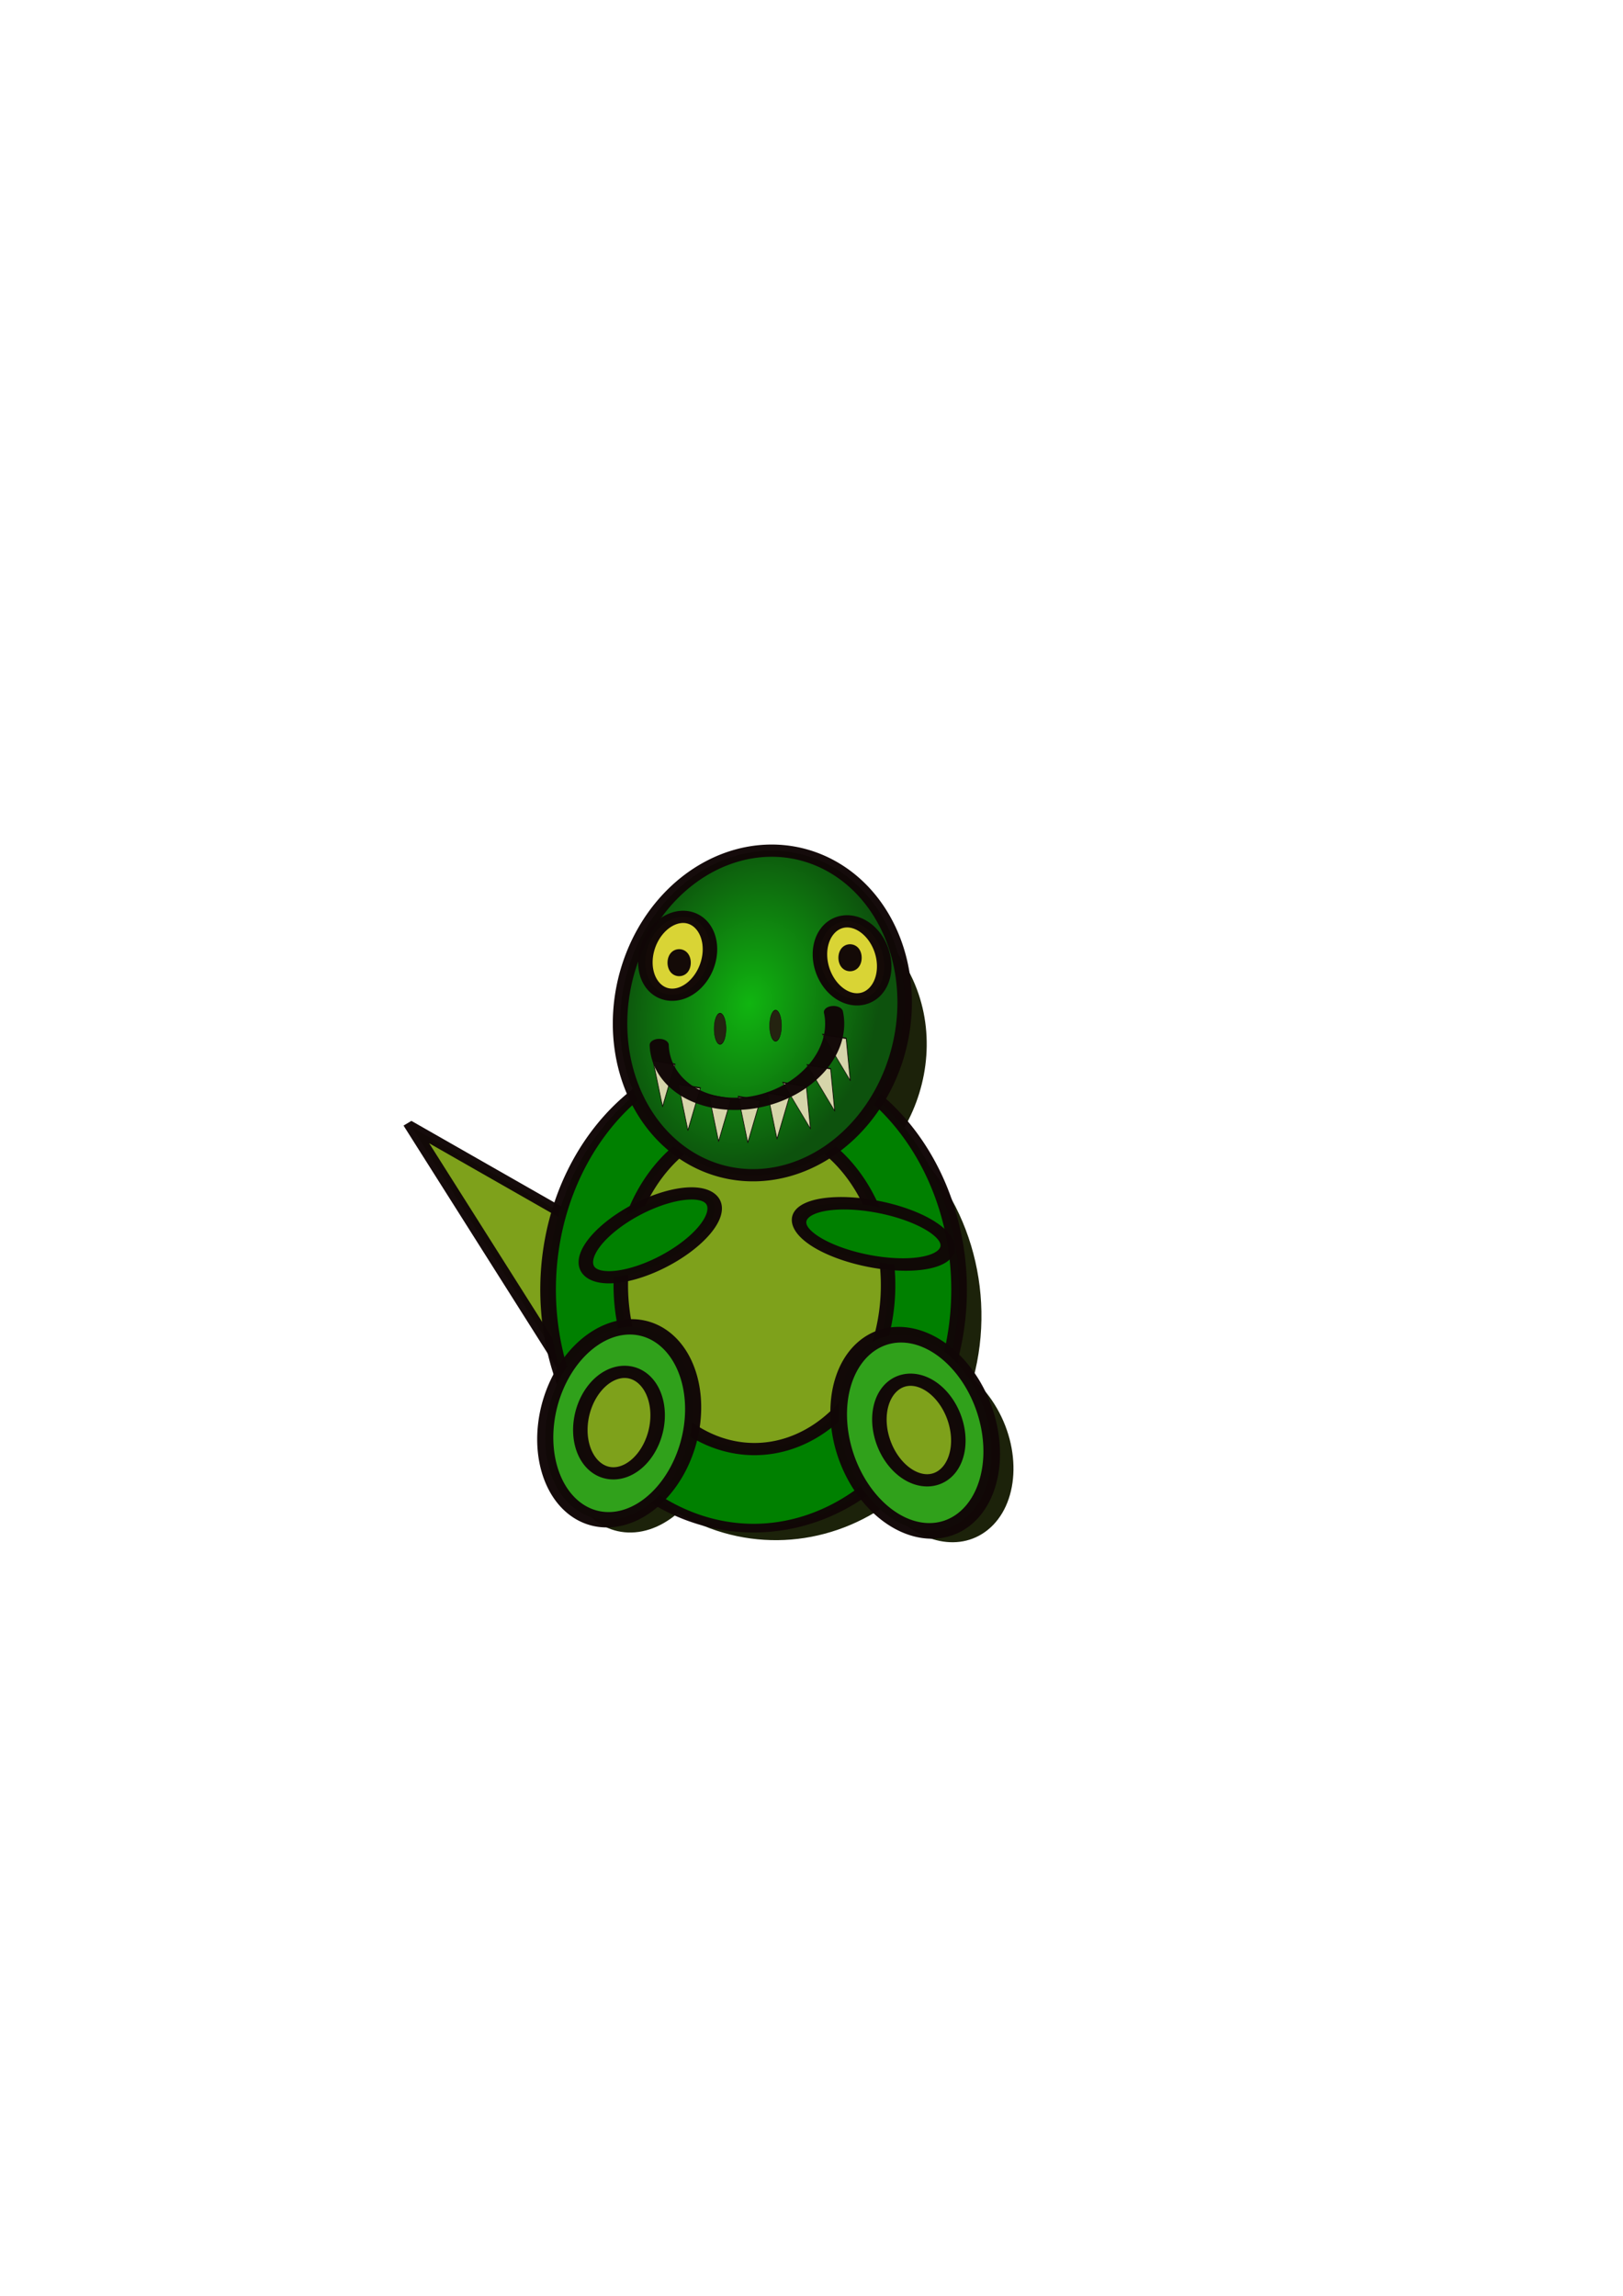 <?xml version="1.0" encoding="UTF-8" standalone="no"?>
<!-- Created with Inkscape (http://www.inkscape.org/) -->

<svg
   xmlns:osb="http://www.openswatchbook.org/uri/2009/osb"
   xmlns:dc="http://purl.org/dc/elements/1.1/"
   xmlns:cc="http://creativecommons.org/ns#"
   xmlns:rdf="http://www.w3.org/1999/02/22-rdf-syntax-ns#"
   xmlns:svg="http://www.w3.org/2000/svg"
   xmlns="http://www.w3.org/2000/svg"
   xmlns:xlink="http://www.w3.org/1999/xlink"
   xmlns:sodipodi="http://sodipodi.sourceforge.net/DTD/sodipodi-0.dtd"
   xmlns:inkscape="http://www.inkscape.org/namespaces/inkscape"
   width="210mm"
   height="297mm"
   id="svg2985"
   version="1.1"
   inkscape:version="0.48.2 r9819"
   sodipodi:docname="trex boy.svg">
  <defs
     id="defs3">
    <linearGradient
       inkscape:collect="always"
       id="linearGradient5892">
      <stop
         style="stop-color:#10b510;stop-opacity:1"
         offset="0"
         id="stop5894" />
      <stop
         style="stop-color:#0d520d;stop-opacity:1"
         offset="1"
         id="stop5896" />
    </linearGradient>
    <linearGradient
       id="linearGradient3765"
       osb:paint="solid">
      <stop
         style="stop-color:#000000;stop-opacity:1;"
         offset="0"
         id="stop3767" />
    </linearGradient>
    <filter
       inkscape:collect="always"
       id="filter5880">
      <feGaussianBlur
         inkscape:collect="always"
         stdDeviation="3.685"
         id="feGaussianBlur5882" />
    </filter>
    <radialGradient
       inkscape:collect="always"
       xlink:href="#linearGradient5892"
       id="radialGradient5898"
       cx="361.572"
       cy="455.784"
       fx="361.572"
       fy="455.784"
       r="72.841"
       gradientTransform="matrix(0.864,0.056,-0.086,1.341,88.506,-176.572)"
       gradientUnits="userSpaceOnUse" />
    <radialGradient
       inkscape:collect="always"
       xlink:href="#linearGradient5892"
       id="radialGradient5936"
       gradientUnits="userSpaceOnUse"
       gradientTransform="matrix(0.864,0.056,-0.086,1.341,88.506,-176.572)"
       cx="361.572"
       cy="455.784"
       fx="361.572"
       fy="455.784"
       r="72.841" />
  </defs>
  <sodipodi:namedview
     inkscape:document-units="mm"
     id="base"
     pagecolor="#ffffff"
     bordercolor="#666666"
     borderopacity="1.0"
     inkscape:pageopacity="0.0"
     inkscape:pageshadow="2"
     inkscape:zoom="1.4"
     inkscape:cx="334.33451"
     inkscape:cy="516.75449"
     inkscape:current-layer="g5755"
     showgrid="false"
     inkscape:window-width="1440"
     inkscape:window-height="850"
     inkscape:window-x="-8"
     inkscape:window-y="272"
     inkscape:window-maximized="1" />
  <g
     id="g5600"
     inkscape:groupmode="layer"
     inkscape:label="Layer 1 copy"
     style="display:inline">
    <path
       style="fill:#1c220a;fill-opacity:1;stroke:none;filter:url(#filter5880)"
       d="m 387.156,361.156 c -9.577,0.181 -19.425,3.079 -28.938,8.938 L 357.938,370.25 c -35.639,22.194 -53.171,78.031 -39.219,124.906 0.839,2.817 1.791,5.534 2.812,8.156 -11.754,11.364 -21.926,26.377 -29.5,44.688 -3.045,7.362 -5.529,14.938 -7.5,22.656 l -72.312,-48.875 70.438,131.906 c 0.847,4.141 1.845,8.232 2.969,12.25 -7.77,16.615 -10.403,37.68 -5.719,55.531 7.046,26.853 27.932,36.237 46.625,20.969 1.741,-1.422 3.394,-2.99 4.969,-4.719 33.096,24.702 72.015,21.233 101.875,-4.812 13.89,22.658 35.145,29.738 49.5,15.406 15.545,-15.52 17.082,-50.236 3.469,-77.531 -3.053,-6.121 -6.581,-11.34 -10.438,-15.594 11.709,-54.714 -2.396,-114.778 -36.188,-149.5 13.59,-26.247 17.685,-60.176 8.688,-90.406 -10.278,-34.531 -34.773,-54.626 -61.25,-54.125 z"
       id="path5602"
       inkscape:connector-curvature="0"
       transform="matrix(1,0,0,0.794,0,154.009)" />
  </g>
  <g
     style="display:inline"
     inkscape:label="Layer 1 copy copy"
     inkscape:groupmode="layer"
     id="g5755">
    <path
       sodipodi:type="star"
       style="fill:#7ea11b;fill-opacity:1;stroke:#110707;stroke-width:7.087;stroke-linecap:round;stroke-miterlimit:4;stroke-opacity:0.979;stroke-dasharray:none"
       id="path5757"
       sodipodi:sides="3"
       sodipodi:cx="72.85714"
       sodipodi:cy="380.93362"
       sodipodi:r1="59.735813"
       sodipodi:r2="31.64056"
       sodipodi:arg1="1.1124963"
       sodipodi:arg2="2.1596939"
       inkscape:flatsided="true"
       inkscape:rounded="0"
       inkscape:randomized="0"
       d="M 99.286,434.505 13.249,377.036 106.037,331.26 z"
       inkscape:transform-center-x="-17.635802"
       inkscape:transform-center-y="13.567787"
       transform="matrix(1.237,1.08,-0.547,0.446,391.24,368.689)" />
    <path
       sodipodi:type="arc"
       style="fill:#008000;fill-opacity:1;stroke:#110707;stroke-width:5.839;stroke-linecap:round;stroke-miterlimit:4;stroke-opacity:0.979;stroke-dasharray:none"
       id="path5759"
       sodipodi:cx="406.08133"
       sodipodi:cy="477.58539"
       sodipodi:rx="76.771591"
       sodipodi:ry="160.61426"
       d="m 368.135,337.962 a 76.772,160.614 0 1 1 -0.293,0.35"
       sodipodi:start="4.1953886"
       sodipodi:end="10.474182"
       sodipodi:open="true"
       transform="matrix(1.309,0,0,-0.726,-162.997,977.309)" />
    <path
       sodipodi:type="arc"
       style="fill:#7ea11b;fill-opacity:1;stroke:#110707;stroke-width:7.087;stroke-linecap:round;stroke-miterlimit:4;stroke-opacity:0.979;stroke-dasharray:none"
       id="path5761"
       sodipodi:cx="341.78571"
       sodipodi:cy="606.64789"
       sodipodi:rx="65.35714"
       sodipodi:ry="95"
       d="m 309.481,524.064 a 65.357,95 0 1 1 -0.249,0.207"
       sodipodi:start="4.1953886"
       sodipodi:end="10.474182"
       sodipodi:open="true"
       transform="matrix(1,0,0,0.843,27.143,117.038)" />
    <path
       transform="matrix(1.105,0,-0.127,1.061,-237.041,-109.794)"
       sodipodi:type="arc"
       style="fill:#30a11b;fill-opacity:1;stroke:#110707;stroke-width:7.087;stroke-linecap:round;stroke-miterlimit:4;stroke-opacity:0.979;stroke-dasharray:none"
       id="path5763"
       sodipodi:cx="575.78693"
       sodipodi:cy="759.41797"
       sodipodi:rx="32.324883"
       sodipodi:ry="44.446712"
       d="m 559.81,720.78 a 32.325,44.447 0 1 1 -0.123,0.097"
       sodipodi:start="4.1953886"
       sodipodi:end="10.474182"
       sodipodi:open="true" />
    <path
       sodipodi:type="arc"
       style="fill:#30a11b;fill-opacity:1;stroke:#110707;stroke-width:7.087;stroke-linecap:round;stroke-miterlimit:4;stroke-opacity:0.979;stroke-dasharray:none"
       id="path5765"
       sodipodi:cx="575.78693"
       sodipodi:cy="759.41797"
       sodipodi:rx="32.324883"
       sodipodi:ry="44.446712"
       d="m 559.81,720.78 a 32.325,44.447 0 1 1 -0.123,0.097"
       sodipodi:start="4.1953886"
       sodipodi:end="10.474182"
       sodipodi:open="true"
       transform="matrix(1.134,0,0.169,1.079,-333.765,-118.816)" />
    <path
       sodipodi:type="arc"
       style="fill:#008000;fill-opacity:1;stroke:#110707;stroke-width:7.087;stroke-linecap:round;stroke-miterlimit:4;stroke-opacity:0.979;stroke-dasharray:none"
       id="path5767"
       sodipodi:cx="442.44681"
       sodipodi:cy="539.20471"
       sodipodi:rx="36.36549"
       sodipodi:ry="16.162441"
       d="m 424.472,525.155 a 36.365,16.162 0 1 1 -0.139,0.035"
       sodipodi:start="4.1953886"
       sodipodi:end="10.474182"
       sodipodi:open="true"
       transform="matrix(1,0.171,0,0.843,-15.203,73.089)"
       inkscape:transform-center-x="-24.243661"
       inkscape:transform-center-y="-21.304832" />
    <path
       transform="matrix(0.83,-0.47,0.558,0.7,-350.022,434.441)"
       sodipodi:type="arc"
       style="fill:#008000;fill-opacity:1;stroke:#110707;stroke-width:7.087;stroke-linecap:round;stroke-miterlimit:4;stroke-opacity:0.979;stroke-dasharray:none"
       id="path5769"
       sodipodi:cx="442.44681"
       sodipodi:cy="539.20471"
       sodipodi:rx="36.36549"
       sodipodi:ry="16.162441"
       d="m 424.472,525.155 a 36.365,16.162 0 1 1 -0.139,0.035"
       sodipodi:start="4.1953886"
       sodipodi:end="10.474182"
       sodipodi:open="true" />
    <path
       sodipodi:type="arc"
       style="fill:#7ea11b;fill-opacity:1;stroke:#110707;stroke-width:7.087;stroke-linecap:round;stroke-miterlimit:4;stroke-opacity:0.979;stroke-dasharray:none"
       id="path5771"
       sodipodi:cx="575.71429"
       sodipodi:cy="580.57648"
       sodipodi:rx="18.571428"
       sodipodi:ry="29.642857"
       d="m 566.535,554.808 a 18.571,29.643 0 1 1 -0.071,0.065"
       sodipodi:start="4.1953886"
       sodipodi:end="10.474182"
       sodipodi:open="true"
       transform="matrix(0.988,0.129,-0.153,0.833,-177.3,137.702)" />
    <path
       transform="matrix(0.974,-0.191,0.227,0.821,-243.203,332.529)"
       sodipodi:type="arc"
       style="fill:#7ea11b;fill-opacity:1;stroke:#110707;stroke-width:7.087;stroke-linecap:round;stroke-miterlimit:4;stroke-opacity:0.979;stroke-dasharray:none"
       id="path5773"
       sodipodi:cx="575.71429"
       sodipodi:cy="580.57648"
       sodipodi:rx="18.571428"
       sodipodi:ry="29.642857"
       d="m 566.535,554.808 a 18.571,29.643 0 1 1 -0.071,0.065"
       sodipodi:start="4.1953886"
       sodipodi:end="10.474182"
       sodipodi:open="true" />
    <path
       sodipodi:type="arc"
       style="fill:url(#radialGradient5936);fill-opacity:1;stroke:#110707;stroke-width:7.087;stroke-linecap:round;stroke-miterlimit:4;stroke-opacity:0.979;stroke-dasharray:none"
       id="path5775"
       sodipodi:cx="368.57144"
       sodipodi:cy="459.50504"
       sodipodi:rx="69.285713"
       sodipodi:ry="94.285713"
       d="m 334.325,377.542 a 69.286,94.286 0 1 1 -0.264,0.205"
       sodipodi:start="4.1953886"
       sodipodi:end="10.474182"
       sodipodi:open="true"
       transform="matrix(0.994,0.09,-0.106,0.839,55.211,76.556)" />
    <path
       sodipodi:type="arc"
       style="fill:#d9d435;fill-opacity:1;stroke:#110707;stroke-width:7.087;stroke-linecap:round;stroke-miterlimit:4;stroke-opacity:0.979;stroke-dasharray:none"
       id="path5777"
       sodipodi:cx="413.21429"
       sodipodi:cy="410.21933"
       sodipodi:rx="15.357142"
       sodipodi:ry="22.857143"
       d="m 405.624,390.349 a 15.357,22.857 0 1 1 -0.059,0.05"
       sodipodi:start="4.1953886"
       sodipodi:end="10.474182"
       sodipodi:open="true"
       transform="matrix(0.981,-0.165,0.195,0.827,-68.647,198.465)" />
    <path
       sodipodi:type="arc"
       style="fill:#d9d435;fill-opacity:1;stroke:#110707;stroke-width:7.087;stroke-linecap:round;stroke-miterlimit:4;stroke-opacity:0.979;stroke-dasharray:none"
       id="path5779"
       sodipodi:cx="413.21429"
       sodipodi:cy="410.21933"
       sodipodi:rx="15.357142"
       sodipodi:ry="22.857143"
       d="m 405.624,390.349 a 15.357,22.857 0 1 1 -0.059,0.05"
       sodipodi:start="4.1953886"
       sodipodi:end="10.474182"
       sodipodi:open="true"
       transform="matrix(0.977,0.181,-0.215,0.824,15.914,54.505)" />
    <path
       sodipodi:type="arc"
       style="fill:#d9d435;fill-opacity:1;stroke:#110707;stroke-width:7.087;stroke-linecap:round;stroke-miterlimit:4;stroke-opacity:0.979;stroke-dasharray:none"
       id="path5781"
       sodipodi:cx="206.42857"
       sodipodi:cy="410.21933"
       sodipodi:rx="2.1428571"
       sodipodi:ry="4.2857141"
       d="m 205.369,406.494 a 2.143,4.286 0 1 1 -0.008,0.009"
       sodipodi:start="4.1953886"
       sodipodi:end="10.474182"
       sodipodi:open="true"
       transform="matrix(1,0,0,0.843,125.714,124.869)" />
    <path
       transform="matrix(1,0,0,0.843,209.286,122.46)"
       sodipodi:type="arc"
       style="fill:#d9d435;fill-opacity:1;stroke:#110707;stroke-width:7.087;stroke-linecap:round;stroke-miterlimit:4;stroke-opacity:0.979;stroke-dasharray:none"
       id="path5783"
       sodipodi:cx="206.42857"
       sodipodi:cy="410.21933"
       sodipodi:rx="2.1428571"
       sodipodi:ry="4.2857141"
       d="m 205.369,406.494 a 2.143,4.286 0 1 1 -0.008,0.009"
       sodipodi:start="4.1953886"
       sodipodi:end="10.474182"
       sodipodi:open="true" />
    <path
       sodipodi:type="star"
       style="fill:#d6d5aa;fill-opacity:1;stroke:#110707;stroke-width:1.772;stroke-linecap:round;stroke-miterlimit:4;stroke-opacity:0.979;stroke-dasharray:none"
       id="path5785"
       sodipodi:sides="3"
       sodipodi:cx="110"
       sodipodi:cy="340.21933"
       sodipodi:r1="37.964806"
       sodipodi:r2="18.982403"
       sodipodi:arg1="1.6461252"
       sodipodi:arg2="2.6933228"
       inkscape:flatsided="true"
       inkscape:rounded="0"
       inkscape:randomized="0"
       d="M 107.143,378.076 78.643,318.816 144.214,323.765 z"
       inkscape:transform-center-x="-0.2346818"
       inkscape:transform-center-y="3.7146139"
       transform="matrix(0.164,0,0,0.381,306.438,397.052)" />
    <path
       sodipodi:type="star"
       style="fill:#d6d5aa;fill-opacity:1;stroke:#110707;stroke-width:1.772;stroke-linecap:round;stroke-miterlimit:4;stroke-opacity:0.979;stroke-dasharray:none"
       id="path5787"
       sodipodi:sides="3"
       sodipodi:cx="110"
       sodipodi:cy="340.21933"
       sodipodi:r1="37.964806"
       sodipodi:r2="18.982403"
       sodipodi:arg1="1.6461252"
       sodipodi:arg2="2.6933228"
       inkscape:flatsided="true"
       inkscape:rounded="0"
       inkscape:randomized="0"
       d="M 107.143,378.076 78.643,318.816 144.214,323.765 z"
       inkscape:transform-center-x="1.5857433"
       inkscape:transform-center-y="3.7146139"
       transform="matrix(0.164,0,0.149,0.381,341.913,384.326)" />
    <path
       sodipodi:type="star"
       style="fill:#d6d5aa;fill-opacity:1;stroke:#110707;stroke-width:1.772;stroke-linecap:round;stroke-miterlimit:4;stroke-opacity:0.979;stroke-dasharray:none"
       id="path5789"
       sodipodi:sides="3"
       sodipodi:cx="110"
       sodipodi:cy="340.21933"
       sodipodi:r1="37.964806"
       sodipodi:r2="18.982403"
       sodipodi:arg1="1.6461252"
       sodipodi:arg2="2.6933228"
       inkscape:flatsided="true"
       inkscape:rounded="0"
       inkscape:randomized="0"
       d="M 107.143,378.076 78.643,318.816 144.214,323.765 z"
       inkscape:transform-center-x="-0.2346818"
       inkscape:transform-center-y="3.7146139"
       transform="matrix(0.164,0,0,0.381,362.409,412.856)" />
    <path
       sodipodi:type="star"
       style="fill:#d6d5aa;fill-opacity:1;stroke:#110707;stroke-width:1.772;stroke-linecap:round;stroke-miterlimit:4;stroke-opacity:0.979;stroke-dasharray:none"
       id="path5791"
       sodipodi:sides="3"
       sodipodi:cx="110"
       sodipodi:cy="340.21933"
       sodipodi:r1="37.964806"
       sodipodi:r2="18.982403"
       sodipodi:arg1="1.6461252"
       sodipodi:arg2="2.6933228"
       inkscape:flatsided="true"
       inkscape:rounded="0"
       inkscape:randomized="0"
       d="M 107.143,378.076 78.643,318.816 144.214,323.765 z"
       inkscape:transform-center-x="-0.2346818"
       inkscape:transform-center-y="3.7146139"
       transform="matrix(0.164,0,0,0.381,348.123,414.664)" />
    <path
       sodipodi:type="star"
       style="fill:#d6d5aa;fill-opacity:1;stroke:#110707;stroke-width:1.772;stroke-linecap:round;stroke-miterlimit:4;stroke-opacity:0.979;stroke-dasharray:none"
       id="path5793"
       sodipodi:sides="3"
       sodipodi:cx="110"
       sodipodi:cy="340.21933"
       sodipodi:r1="37.964806"
       sodipodi:r2="18.982403"
       sodipodi:arg1="1.6461252"
       sodipodi:arg2="2.6933228"
       inkscape:flatsided="true"
       inkscape:rounded="0"
       inkscape:randomized="0"
       d="M 107.143,378.076 78.643,318.816 144.214,323.765 z"
       inkscape:transform-center-x="-0.2346818"
       inkscape:transform-center-y="3.7146139"
       transform="matrix(0.164,0,0,0.381,333.838,414.061)" />
    <path
       sodipodi:type="star"
       style="fill:#d6d5aa;fill-opacity:1;stroke:#110707;stroke-width:1.772;stroke-linecap:round;stroke-miterlimit:4;stroke-opacity:0.979;stroke-dasharray:none"
       id="path5795"
       sodipodi:sides="3"
       sodipodi:cx="110"
       sodipodi:cy="340.21933"
       sodipodi:r1="37.964806"
       sodipodi:r2="18.982403"
       sodipodi:arg1="1.6461252"
       sodipodi:arg2="2.6933228"
       inkscape:flatsided="true"
       inkscape:rounded="0"
       inkscape:randomized="0"
       d="M 107.143,378.076 78.643,318.816 144.214,323.765 z"
       inkscape:transform-center-x="-0.2346818"
       inkscape:transform-center-y="3.7146139"
       transform="matrix(0.164,0,0,0.381,318.838,408.64)" />
    <path
       sodipodi:type="star"
       style="fill:#d6d5aa;fill-opacity:1;stroke:#110707;stroke-width:1.772;stroke-linecap:round;stroke-miterlimit:4;stroke-opacity:0.979;stroke-dasharray:none"
       id="path5797"
       sodipodi:sides="3"
       sodipodi:cx="110"
       sodipodi:cy="340.21933"
       sodipodi:r1="37.964806"
       sodipodi:r2="18.982403"
       sodipodi:arg1="1.6461252"
       sodipodi:arg2="2.6933228"
       inkscape:flatsided="true"
       inkscape:rounded="0"
       inkscape:randomized="0"
       d="M 107.143,378.076 78.643,318.816 144.214,323.765 z"
       inkscape:transform-center-x="1.5857433"
       inkscape:transform-center-y="3.7146139"
       transform="matrix(0.164,0,0.149,0.381,322.447,407.844)" />
    <path
       sodipodi:type="star"
       style="fill:#d6d5aa;fill-opacity:1;stroke:#110707;stroke-width:1.772;stroke-linecap:round;stroke-miterlimit:4;stroke-opacity:0.979;stroke-dasharray:none"
       id="path5801"
       sodipodi:sides="3"
       sodipodi:cx="110"
       sodipodi:cy="340.21933"
       sodipodi:r1="37.964806"
       sodipodi:r2="18.982403"
       sodipodi:arg1="1.6461252"
       sodipodi:arg2="2.6933228"
       inkscape:flatsided="true"
       inkscape:rounded="0"
       inkscape:randomized="0"
       d="M 107.143,378.076 78.643,318.816 144.214,323.765 z"
       inkscape:transform-center-x="6.992383"
       inkscape:transform-center-y="18.714614"
       transform="matrix(0.164,0,0.149,0.381,334.305,399.194)" />
    <path
       sodipodi:type="arc"
       style="fill:none;stroke:#110707;stroke-width:7.087;stroke-linecap:round;stroke-miterlimit:4;stroke-opacity:0.979;stroke-dasharray:none"
       id="path5803"
       sodipodi:cx="376.42856"
       sodipodi:cy="484.86218"
       sodipodi:rx="41.42857"
       sodipodi:ry="31.785713"
       d="m 355.951,457.231 a 41.429,31.786 0 1 1 35.61,57.221"
       sodipodi:start="4.1953886"
       sodipodi:end="7.4800582"
       sodipodi:open="true"
       transform="matrix(-0.352,0.813,-1.27,-0.225,1113.549,308.341)"
       inkscape:transform-center-x="-26.352265"
       inkscape:transform-center-y="5.7142857" />
    <path
       sodipodi:type="arc"
       style="fill:#242310;fill-opacity:1;stroke:#110707;stroke-width:1.772;stroke-linecap:round;stroke-miterlimit:4;stroke-opacity:0.979;stroke-dasharray:none"
       id="path5805"
       sodipodi:cx="92.14286"
       sodipodi:cy="443.79074"
       sodipodi:rx="27.857143"
       sodipodi:ry="40"
       d="m 78.374,409.019 a 27.857,40 0 1 1 -1.3,1.13"
       sodipodi:start="4.1953886"
       sodipodi:end="10.424011"
       sodipodi:open="true"
       transform="matrix(0.104,0,0,0.189,342.561,419.138)" />
    <path
       sodipodi:type="arc"
       style="fill:#242310;fill-opacity:1;stroke:#110707;stroke-width:1.772;stroke-linecap:round;stroke-miterlimit:4;stroke-opacity:0.979;stroke-dasharray:none"
       id="path5807"
       sodipodi:cx="92.14286"
       sodipodi:cy="443.79074"
       sodipodi:rx="27.857143"
       sodipodi:ry="40"
       d="m 78.374,409.019 a 27.857,40 0 1 1 -1.3,1.13"
       sodipodi:start="4.1953886"
       sodipodi:end="10.424011"
       sodipodi:open="true"
       transform="matrix(0.104,0,0,0.189,369.703,417.631)" />
  </g>
</svg>
